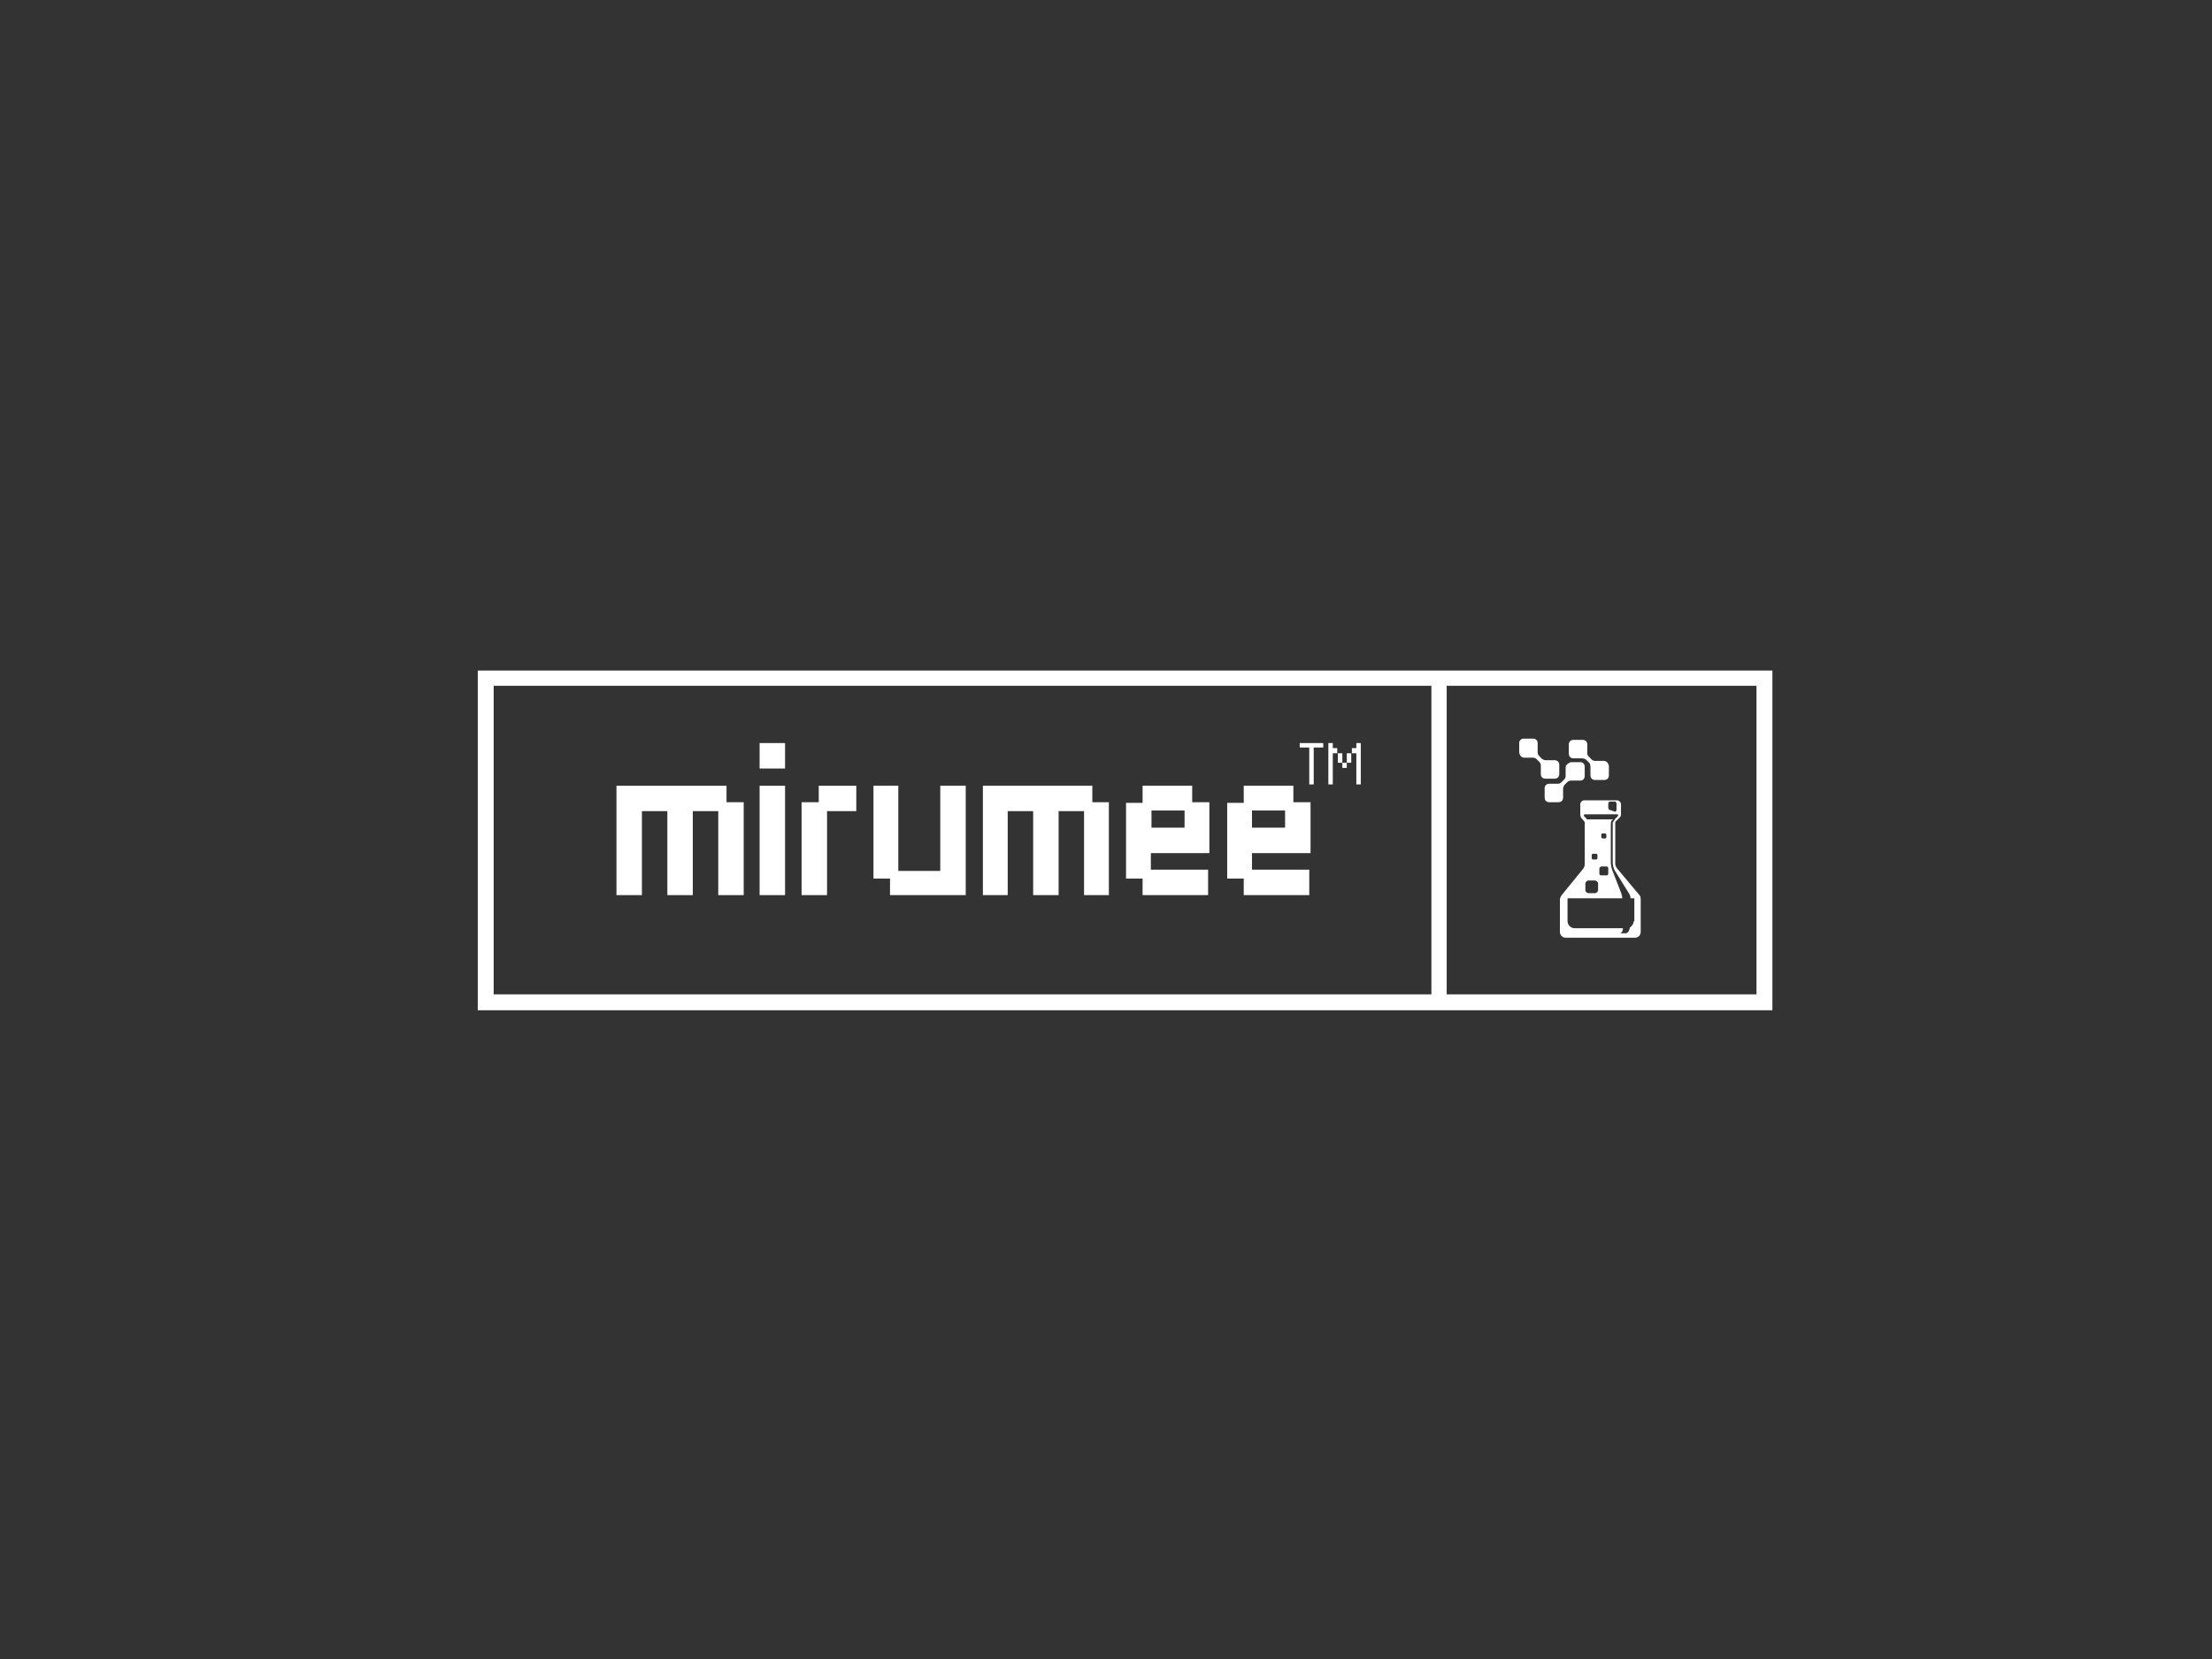 <?xml version="1.0" encoding="utf-8"?>
<!-- Generator: Adobe Illustrator 19.2.1, SVG Export Plug-In . SVG Version: 6.00 Build 0)  -->
<svg version="1.1" id="Layer_1" xmlns="http://www.w3.org/2000/svg" xmlns:xlink="http://www.w3.org/1999/xlink" x="0px" y="0px"
	 viewBox="0 0 347.7 260.8" style="enable-background:new 0 0 347.7 260.8;" xml:space="preserve">
<rect x="0" y="0" width="347.7" height="260.8" fill="#333333" stroke="none"/>
<style type="text/css">
	.st0{fill-rule:evenodd;clip-rule:evenodd;fill:#FF5959;}
	.st1{fill:#FF5959;}
	.st2{fill-rule:evenodd;clip-rule:evenodd;}
	.st3{fill-rule:evenodd;clip-rule:evenodd;fill:#FFFFFF;}
	.st4{fill:#FFFFFF;}
</style>
<g>
	<path class="st3" d="M257.7,140.7l-3.6-4.3c-0.1-0.2-0.2-0.4-0.2-0.6v-6.6l0.7-0.7c0.1-0.1,0.2-0.3,0.2-0.4v-1.7
		c0-0.3-0.3-0.6-0.6-0.6h-5.2c-0.3,0-0.6,0.3-0.6,0.6v1.7c0,0.1,0.1,0.3,0.1,0.4l0.6,0.7v6.7c0,0.2-0.1,0.4-0.2,0.6l-3.5,4.3
		c-0.1,0.2-0.2,0.4-0.2,0.6v5.1c0,0.5,0.4,0.9,0.9,0.9H257c0.5,0,0.9-0.4,0.9-0.9v-5.1C257.9,141,257.8,140.8,257.7,140.7z
		 M252.8,126.4c0-0.2,0.1-0.4,0.2-0.4h0.9c0.1,0,0.2,0.2,0.2,0.4v0.8c0,0.2-0.1,0.4-0.2,0.4l-0.9-0.3c-0.1,0-0.2-0.2-0.2-0.4V126.4z
		 M256.8,144.8c0,0.4-0.3,0.8-0.6,1c-0.1,0.5-0.3,0.9-0.7,0.9h-0.8c0.3-0.2,0.4-0.4,0.4-0.8h-7.6c-0.6,0-1.1-0.5-1.1-1.1v-3.6h8.6
		c0-0.3-0.1-0.6-0.2-0.9l-1.4-3.6c-0.1-0.3-0.2-0.8-0.2-1.2v-5.7c0,0,0,0,0,0c0-0.6,0-0.8,0.4-1l0.1,0h-4.2c-0.1,0-0.1,0-0.1-0.1
		l-0.4-0.4c-0.1-0.1,0-0.3,0.1-0.3h5.1c0.2,0,0.2,0.2,0.1,0.3l-0.4,0.4l0,0l-0.4,0.6c0,0,0,0,0,0.2v6c0,0.5,0.1,0.9,0.3,1.3l2.3,3.7
		c0.1,0.2,0.2,0.4,0.2,0.7h0.6V144.8z M250.7,138.4c0.2,0,0.5,0.2,0.5,0.5v1c0,0.2-0.2,0.5-0.5,0.5h-1c-0.2,0-0.5-0.2-0.5-0.5v-1
		c0-0.2,0.2-0.5,0.5-0.5H250.7z M250.2,134.9v-0.5c0-0.1,0.1-0.2,0.2-0.2h0.5c0.1,0,0.2,0.1,0.2,0.2v0.5c0,0.1-0.1,0.2-0.2,0.2h-0.5
		C250.3,135.1,250.2,135,250.2,134.9z M251.7,136.2h0.8c0.2,0,0.3,0.1,0.3,0.3v0.8c0,0.2-0.1,0.3-0.3,0.3h-0.8
		c-0.2,0-0.3-0.1-0.3-0.3v-0.8C251.4,136.4,251.6,136.2,251.7,136.2z M251.7,131.6v-0.4c0-0.1,0.1-0.2,0.2-0.2h0.4
		c0.1,0,0.2,0.1,0.2,0.2v0.4c0,0.1-0.1,0.2-0.2,0.2h-0.4C251.8,131.7,251.7,131.7,251.7,131.6z"/>
	<g>
		<g>
			<path class="st4" d="M252.1,119.6h-1.4l0,0l0,0c0,0-0.3,0-0.5-0.2l-0.5-0.5c-0.2-0.2-0.2-0.5-0.2-0.5v-1.4c0-0.4-0.3-0.7-0.7-0.7
				h-1.5c-0.4,0-0.7,0.3-0.7,0.7v1.5c0,0.4,0.3,0.7,0.7,0.7h1.4h0c0,0,0.3,0,0.6,0.2l0.5,0.5l0,0c0.2,0.2,0.2,0.6,0.2,0.6l0,0v0v1.4
				c0,0.4,0.3,0.7,0.7,0.7h1.5c0.4,0,0.7-0.3,0.7-0.7v-1.5C252.8,119.9,252.5,119.6,252.1,119.6z"/>
		</g>
		<g>
			<path class="st4" d="M239.6,119.1h1.4l0,0l0,0c0,0,0.3,0,0.5,0.2l0.5,0.5c0.2,0.2,0.2,0.5,0.2,0.5v1.4c0,0.4,0.3,0.7,0.7,0.7h1.5
				c0.4,0,0.7-0.3,0.7-0.7v-1.5c0-0.4-0.3-0.7-0.7-0.7h-1.4h0c0,0-0.3,0-0.6-0.2l-0.5-0.5l0,0c-0.2-0.2-0.2-0.6-0.2-0.6l0,0v0v-1.4
				c0-0.4-0.3-0.7-0.7-0.7h-1.5c-0.4,0-0.7,0.3-0.7,0.7v1.5C238.9,118.8,239.2,119.1,239.6,119.1z"/>
		</g>
		<g>
			<path class="st4" d="M246.1,120.6v1.4l0,0l0,0c0,0,0,0.3-0.2,0.5l-0.5,0.5c-0.2,0.2-0.5,0.2-0.5,0.2h-1.4c-0.4,0-0.7,0.3-0.7,0.7
				v1.5c0,0.4,0.3,0.7,0.7,0.7h1.5c0.4,0,0.7-0.3,0.7-0.7v-1.4v0c0,0,0-0.3,0.2-0.6l0.5-0.5l0,0c0.2-0.2,0.6-0.2,0.6-0.2l0,0h0h1.4
				c0.4,0,0.7-0.3,0.7-0.7v-1.5c0-0.4-0.3-0.7-0.7-0.7h-1.5C246.4,120,246.1,120.3,246.1,120.6z"/>
		</g>
	</g>
	<g>
		<g>
			<g>
				<path class="st4" d="M204.4,116.8h3.6v0.7h-1.5v5.8h-0.7v-5.8h-1.5V116.8z"/>
			</g>
			<g>
				<path class="st4" d="M208.8,123.3v-6.5h0.7v0.8h0.7v0.8h-0.7v4.9H208.8z M210.3,119.9v-1.5h0.7v1.5h0.7v0.8H211v-0.8H210.3z
					 M211.7,119.9v-1.5h0.7v1.5H211.7z M213.2,123.3v-4.9h-0.7v-0.8h0.7v-0.8h0.7v6.5H213.2z"/>
			</g>
		</g>
		<g>
			<g>
				<path class="st4" d="M114.1,123.5h-6.7H106h-9.1v17.2h4v-13.2h4v13.2h4v-13.2h4v13.2h4v-14.6h-2.7V123.5z M128.7,123.5v2.6H126
					v14.6h4v-13.2h4.6v-4H128.7z M119.4,140.7h4v-17.2h-4V140.7z"/>
			</g>
		</g>
		<g>
			<polygon class="st4" points="171.7,123.5 165,123.5 163.6,123.5 154.5,123.5 154.5,140.7 158.4,140.7 158.4,127.5 162.4,127.5 
				162.4,140.7 166.4,140.7 166.4,127.5 170.4,127.5 170.4,140.7 174.3,140.7 174.3,126.1 171.7,126.1 			"/>
		</g>
		<g>
			<g>
				<path class="st4" d="M187.5,123.5h-7.9v2.7H177v11.9h2.6v2.6h10.3v-4h-9v-2.6h9.2v-8h-2.7V123.5z M181,127.4h5.2v2.7H181V127.4z
					"/>
			</g>
		</g>
		<g>
			<g>
				<path class="st4" d="M203.4,123.5h-7.9v2.7h-2.6v11.9h2.6v2.6h10.3v-4h-9v-2.6h9.2v-8h-2.7V123.5z M196.8,127.4h5.2v2.7h-5.2
					V127.4z"/>
			</g>
		</g>
		<g>
			<rect x="119.4" y="116.8" class="st4" width="4" height="4"/>
		</g>
		<g>
			<polygon class="st4" points="147.8,136.9 141.2,136.9 141.2,123.5 137.3,123.5 137.3,138.1 139.9,138.1 139.9,140.7 149,140.7 
				151.8,140.7 151.8,138.1 151.8,123.5 147.8,123.5 			"/>
		</g>
	</g>
	<path class="st4" d="M227.4,105.4H225H75.1v53.4H225h2.5h51.1v-53.4H227.4z M225,156.3H77.6v-48.5H225V156.3z M276.1,156.3h-48.7
		v-48.5h48.7V156.3z"/>
</g>
</svg>
